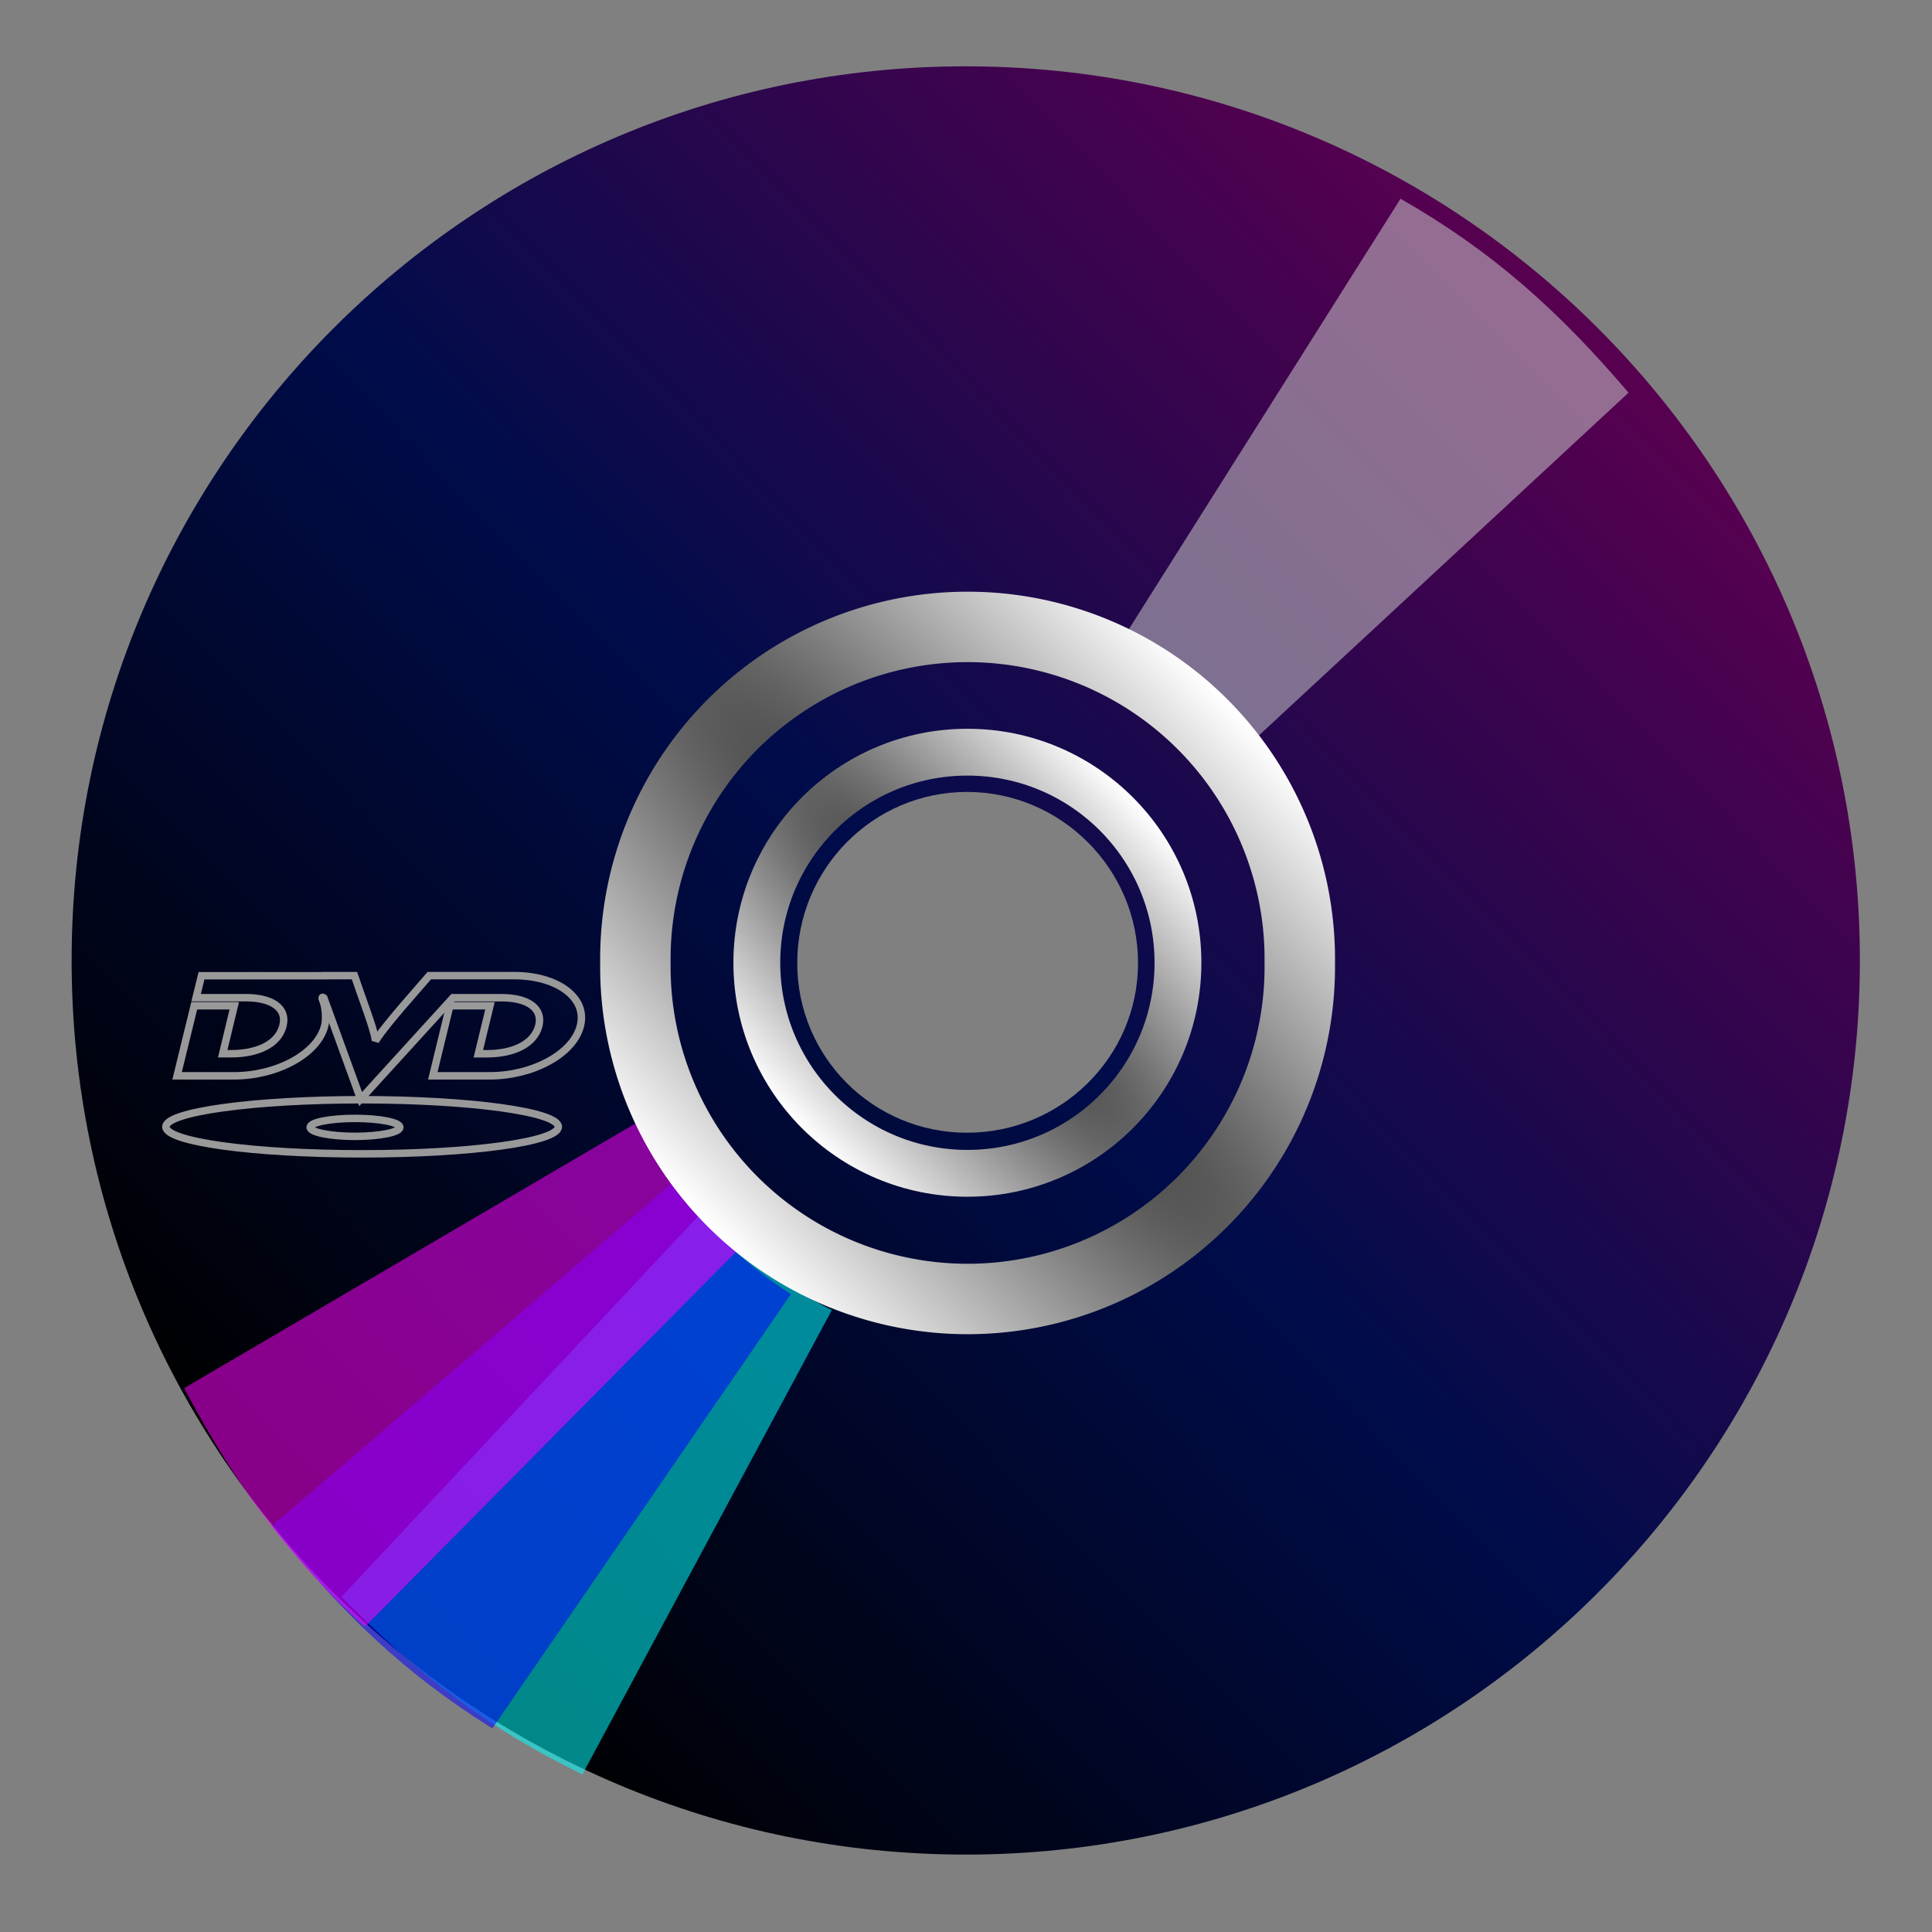 <?xml version="1.0" encoding="UTF-8" standalone="no"?>
<!-- Created with Inkscape (http://www.inkscape.org/) -->

<svg
   xmlns:dc="http://purl.org/dc/elements/1.1/"
   xmlns:cc="http://creativecommons.org/ns#"
   xmlns:rdf="http://www.w3.org/1999/02/22-rdf-syntax-ns#"
   xmlns:svg="http://www.w3.org/2000/svg"
   xmlns="http://www.w3.org/2000/svg"
   xmlns:xlink="http://www.w3.org/1999/xlink"
   xmlns:sodipodi="http://sodipodi.sourceforge.net/DTD/sodipodi-0.dtd"
   xmlns:inkscape="http://www.inkscape.org/namespaces/inkscape"
   width="96"
   height="96"
   id="svg4141"
   version="1.1"
   inkscape:version="0.48.4 r9939"
   sodipodi:docname="media-dvd1.svg">
  <rect width="100%" height="100%" fill="#808080" stroke="none"/>
  <defs
     id="defs4143">
    <linearGradient
       id="linearGradient3766">
      <stop
         style="stop-color:#999999;stop-opacity:1;"
         offset="0"
         id="stop3768" />
      <stop
         id="stop3774"
         offset="0.137"
         style="stop-color:#515151;stop-opacity:1;" />
      <stop
         style="stop-color:#ffffff;stop-opacity:1;"
         offset="1"
         id="stop3770" />
    </linearGradient>
    <style
       id="style2464"
       type="text/css" />
    <linearGradient
       id="linearGradient3778">
      <stop
         style="stop-color:#580050;stop-opacity:1;"
         offset="0"
         id="stop3780" />
      <stop
         id="stop3767"
         offset="0.5"
         style="stop-color:#000c4a;stop-opacity:1;" />
      <stop
         style="stop-color:#000000;stop-opacity:1;"
         offset="1"
         id="stop3782" />
    </linearGradient>
    <linearGradient
       inkscape:collect="always"
       xlink:href="#linearGradient3778"
       id="linearGradient3921"
       x1="70.112"
       y1="990.259"
       x2="21.07"
       y2="1038.076"
       gradientUnits="userSpaceOnUse" />
    <radialGradient
       inkscape:collect="always"
       xlink:href="#linearGradient3766"
       id="radialGradient3776"
       cx="25.67"
       cy="27.062"
       fx="25.67"
       fy="27.062"
       r="8.345"
       gradientUnits="userSpaceOnUse"
       gradientTransform="matrix(3.692,3.85,-0.722,0.692,-49.569,-90.501)" />
    <radialGradient
       inkscape:collect="always"
       xlink:href="#linearGradient3766"
       id="radialGradient3785"
       cx="25.67"
       cy="27.062"
       fx="25.67"
       fy="27.062"
       r="8.383"
       gradientUnits="userSpaceOnUse"
       gradientTransform="matrix(3.089,3.269,-0.727,0.687,-33.954,-75.429)" />
  </defs>
  <sodipodi:namedview
     id="base"
     pagecolor="#ffffff"
     bordercolor="#666666"
     borderopacity="1.0"
     inkscape:pageopacity="0.0"
     inkscape:pageshadow="2"
     inkscape:zoom="3.5"
     inkscape:cx="33.284723"
     inkscape:cy="26.147841"
     inkscape:current-layer="g4079"
     showgrid="true"
     inkscape:grid-bbox="true"
     inkscape:document-units="px"
     inkscape:window-width="1305"
     inkscape:window-height="744"
     inkscape:window-x="61"
     inkscape:window-y="24"
     inkscape:window-maximized="1"
     inkscape:snap-page="true"
     inkscape:snap-bbox="false"
     fit-margin-top="0"
     fit-margin-left="0"
     fit-margin-right="0"
     fit-margin-bottom="0" />
  <g
     id="layer1"
     inkscape:label="Layer 1"
     inkscape:groupmode="layer"
     transform="translate(-2.0528877e-6,48)">
    <g
       id="g4079"
       transform="matrix(1.29,0,0,1.29,-10.177,-1307.972)">
      <rect
         style="fill:none;stroke:none"
         id="rect3332"
         width="74.404"
         height="74.404"
         x="7.887"
         y="976.53" />
      <path
         style="fill:url(#linearGradient3921);fill-opacity:1;stroke:none"
         d="m 45.089,979.277 c -19.018,0 -34.441,15.423 -34.441,34.441 0,19.018 15.423,34.441 34.441,34.441 19.018,0 34.441,-15.423 34.441,-34.441 0,-19.018 -15.423,-34.441 -34.441,-34.441 z m 0.048,27.95 c 3.622,0 6.588,2.966 6.588,6.588 0,3.622 -2.966,6.539 -6.588,6.539 -3.622,0 -6.539,-2.917 -6.539,-6.539 0,-3.622 2.917,-6.588 6.539,-6.588 z"
         id="path2985"
         inkscape:connector-curvature="0" />
      <path
         style="fill:#cccccc;fill-opacity:0.534;stroke:none"
         d="M 51.002,1001.543 61.836,984.378 c 3.532,2.014 6.104,4.327 8.782,7.471 l -14.936,13.85 c -1.449,-1.892 -3.064,-3.19 -4.68,-4.156 z"
         id="path3198"
         inkscape:connector-curvature="0"
         sodipodi:nodetypes="ccccc"
         inkscape:transform-center-x="-7.670158"
         inkscape:transform-center-y="-9.2428144" />
      <path
         inkscape:transform-center-y="9.6868356"
         inkscape:transform-center-x="7.0608935"
         sodipodi:nodetypes="ccccc"
         inkscape:connector-curvature="0"
         id="path3987"
         d="m 39.93,1027.185 -9.605,17.882 c -3.664,-1.761 -6.392,-3.889 -9.284,-6.838 l 13.929,-14.862 c 1.578,1.786 3.28,2.967 4.959,3.818 z"
         style="fill:#00ffff;fill-opacity:0.534;stroke:none" />
      <path
         style="fill:#0000ff;fill-opacity:0.534;stroke:none"
         d="m 38.353,1026.572 -11.499,16.727 c -3.45,-2.151 -5.93,-4.563 -8.482,-7.809 l 15.468,-13.254 c 1.374,1.947 2.937,3.307 4.513,4.336 z"
         id="path3999"
         inkscape:connector-curvature="0"
         sodipodi:nodetypes="ccccc"
         inkscape:transform-center-x="7.9945275"
         inkscape:transform-center-y="8.9746856" />
      <path
         inkscape:transform-center-y="7.5890356"
         inkscape:transform-center-x="9.3069495"
         sodipodi:nodetypes="ccccc"
         inkscape:connector-curvature="0"
         id="path4003"
         d="m 36.225,1024.956 -14.28,14.425 c -3.014,-2.728 -5.027,-5.541 -6.964,-9.189 l 17.571,-10.304 c 1.007,2.16 2.304,3.775 3.673,5.067 z"
         style="fill:#ff00ff;fill-opacity:0.534;stroke:none" />
      <path
         transform="matrix(1.696,0,0,1.696,1.624,967.917)"
         d="m 33.214,27.062 a 7.545,7.545 0 1 1 -15.089,0 7.545,7.545 0 1 1 15.089,0 z"
         sodipodi:ry="7.5446429"
         sodipodi:rx="7.5446429"
         sodipodi:cy="27.0625"
         sodipodi:cx="25.669643"
         id="path3771"
         style="fill:none;stroke:url(#radialGradient3776);stroke-width:1.6;stroke-miterlimit:4;stroke-opacity:1;stroke-dasharray:none"
         sodipodi:type="arc" />
      <path
         sodipodi:type="arc"
         style="fill:none;stroke:url(#radialGradient3785);stroke-width:1.678;stroke-miterlimit:4;stroke-opacity:1;stroke-dasharray:none"
         id="path3773"
         sodipodi:cx="25.669643"
         sodipodi:cy="27.0625"
         sodipodi:rx="7.5446429"
         sodipodi:ry="7.5446429"
         d="m 33.214,27.062 c 0,4.167 -3.378,7.545 -7.545,7.545 -4.167,0 -7.545,-3.378 -7.545,-7.545 0,-4.167 3.378,-7.545 7.545,-7.545 4.167,0 7.545,3.378 7.545,7.545 z"
         transform="matrix(1.075,0,0,1.075,17.558,984.715)" />
      <path
         d="m 20.424,1014.307 -2.724,0 -2.049,0 -0.208,0.845 1.552,0 0.359,0 c 0.996,0 1.605,0.392 1.435,1.078 -0.183,0.752 -1.057,1.081 -1.978,1.081 l -0.343,0 0.445,-1.848 -1.543,0 -0.659,2.699 2.196,0 c 1.647,0 3.219,-0.843 3.49,-1.931 0.055,-0.198 0.049,-0.694 -0.079,-0.991 0,-0.016 -0.012,-0.018 -0.016,-0.046 -0.012,0 -0.012,-0.053 0.016,-0.059 0.013,0 0.039,0.021 0.046,0.027 0.013,0.033 0.021,0.057 0.021,0.057 l 1.396,3.839 3.558,-3.905 1.503,0 0.362,0 c 0.996,0 1.604,0.392 1.441,1.078 -0.19,0.752 -1.063,1.081 -1.984,1.081 l -0.347,0 0.448,-1.848 -1.546,0 -0.656,2.698 2.196,0 c 1.647,0 3.226,-0.843 3.49,-1.931 0.271,-1.082 -0.895,-1.928 -2.549,-1.928 l -3.273,0 c 0,0 -0.868,0.997 -1.031,1.188 -0.86,1.009 -1.018,1.28 -1.046,1.352 0.012,-0.072 -0.027,-0.342 -0.393,-1.364 -0.101,-0.277 -0.411,-1.176 -0.411,-1.176 l -1.119,0 0,0 z m 1.411,4.776 c -4.174,0 -7.557,0.468 -7.557,1.042 0,0.581 3.383,1.042 7.557,1.042 4.174,0 7.56,-0.461 7.56,-1.042 0,-0.574 -3.386,-1.042 -7.56,-1.042 z m -0.273,0.719 c 0.956,0 1.73,0.152 1.73,0.343 0,0.191 -0.774,0.349 -1.73,0.349 -0.956,0 -1.727,-0.158 -1.727,-0.349 0,-0.191 0.771,-0.343 1.727,-0.343 z"
         inkscape:connector-curvature="0"
         id="path3745"
         style="fill:none;stroke:#999999;stroke-width:0.287;stroke-miterlimit:4;stroke-dasharray:none;display:inline" />
    </g>
  </g>
</svg>
